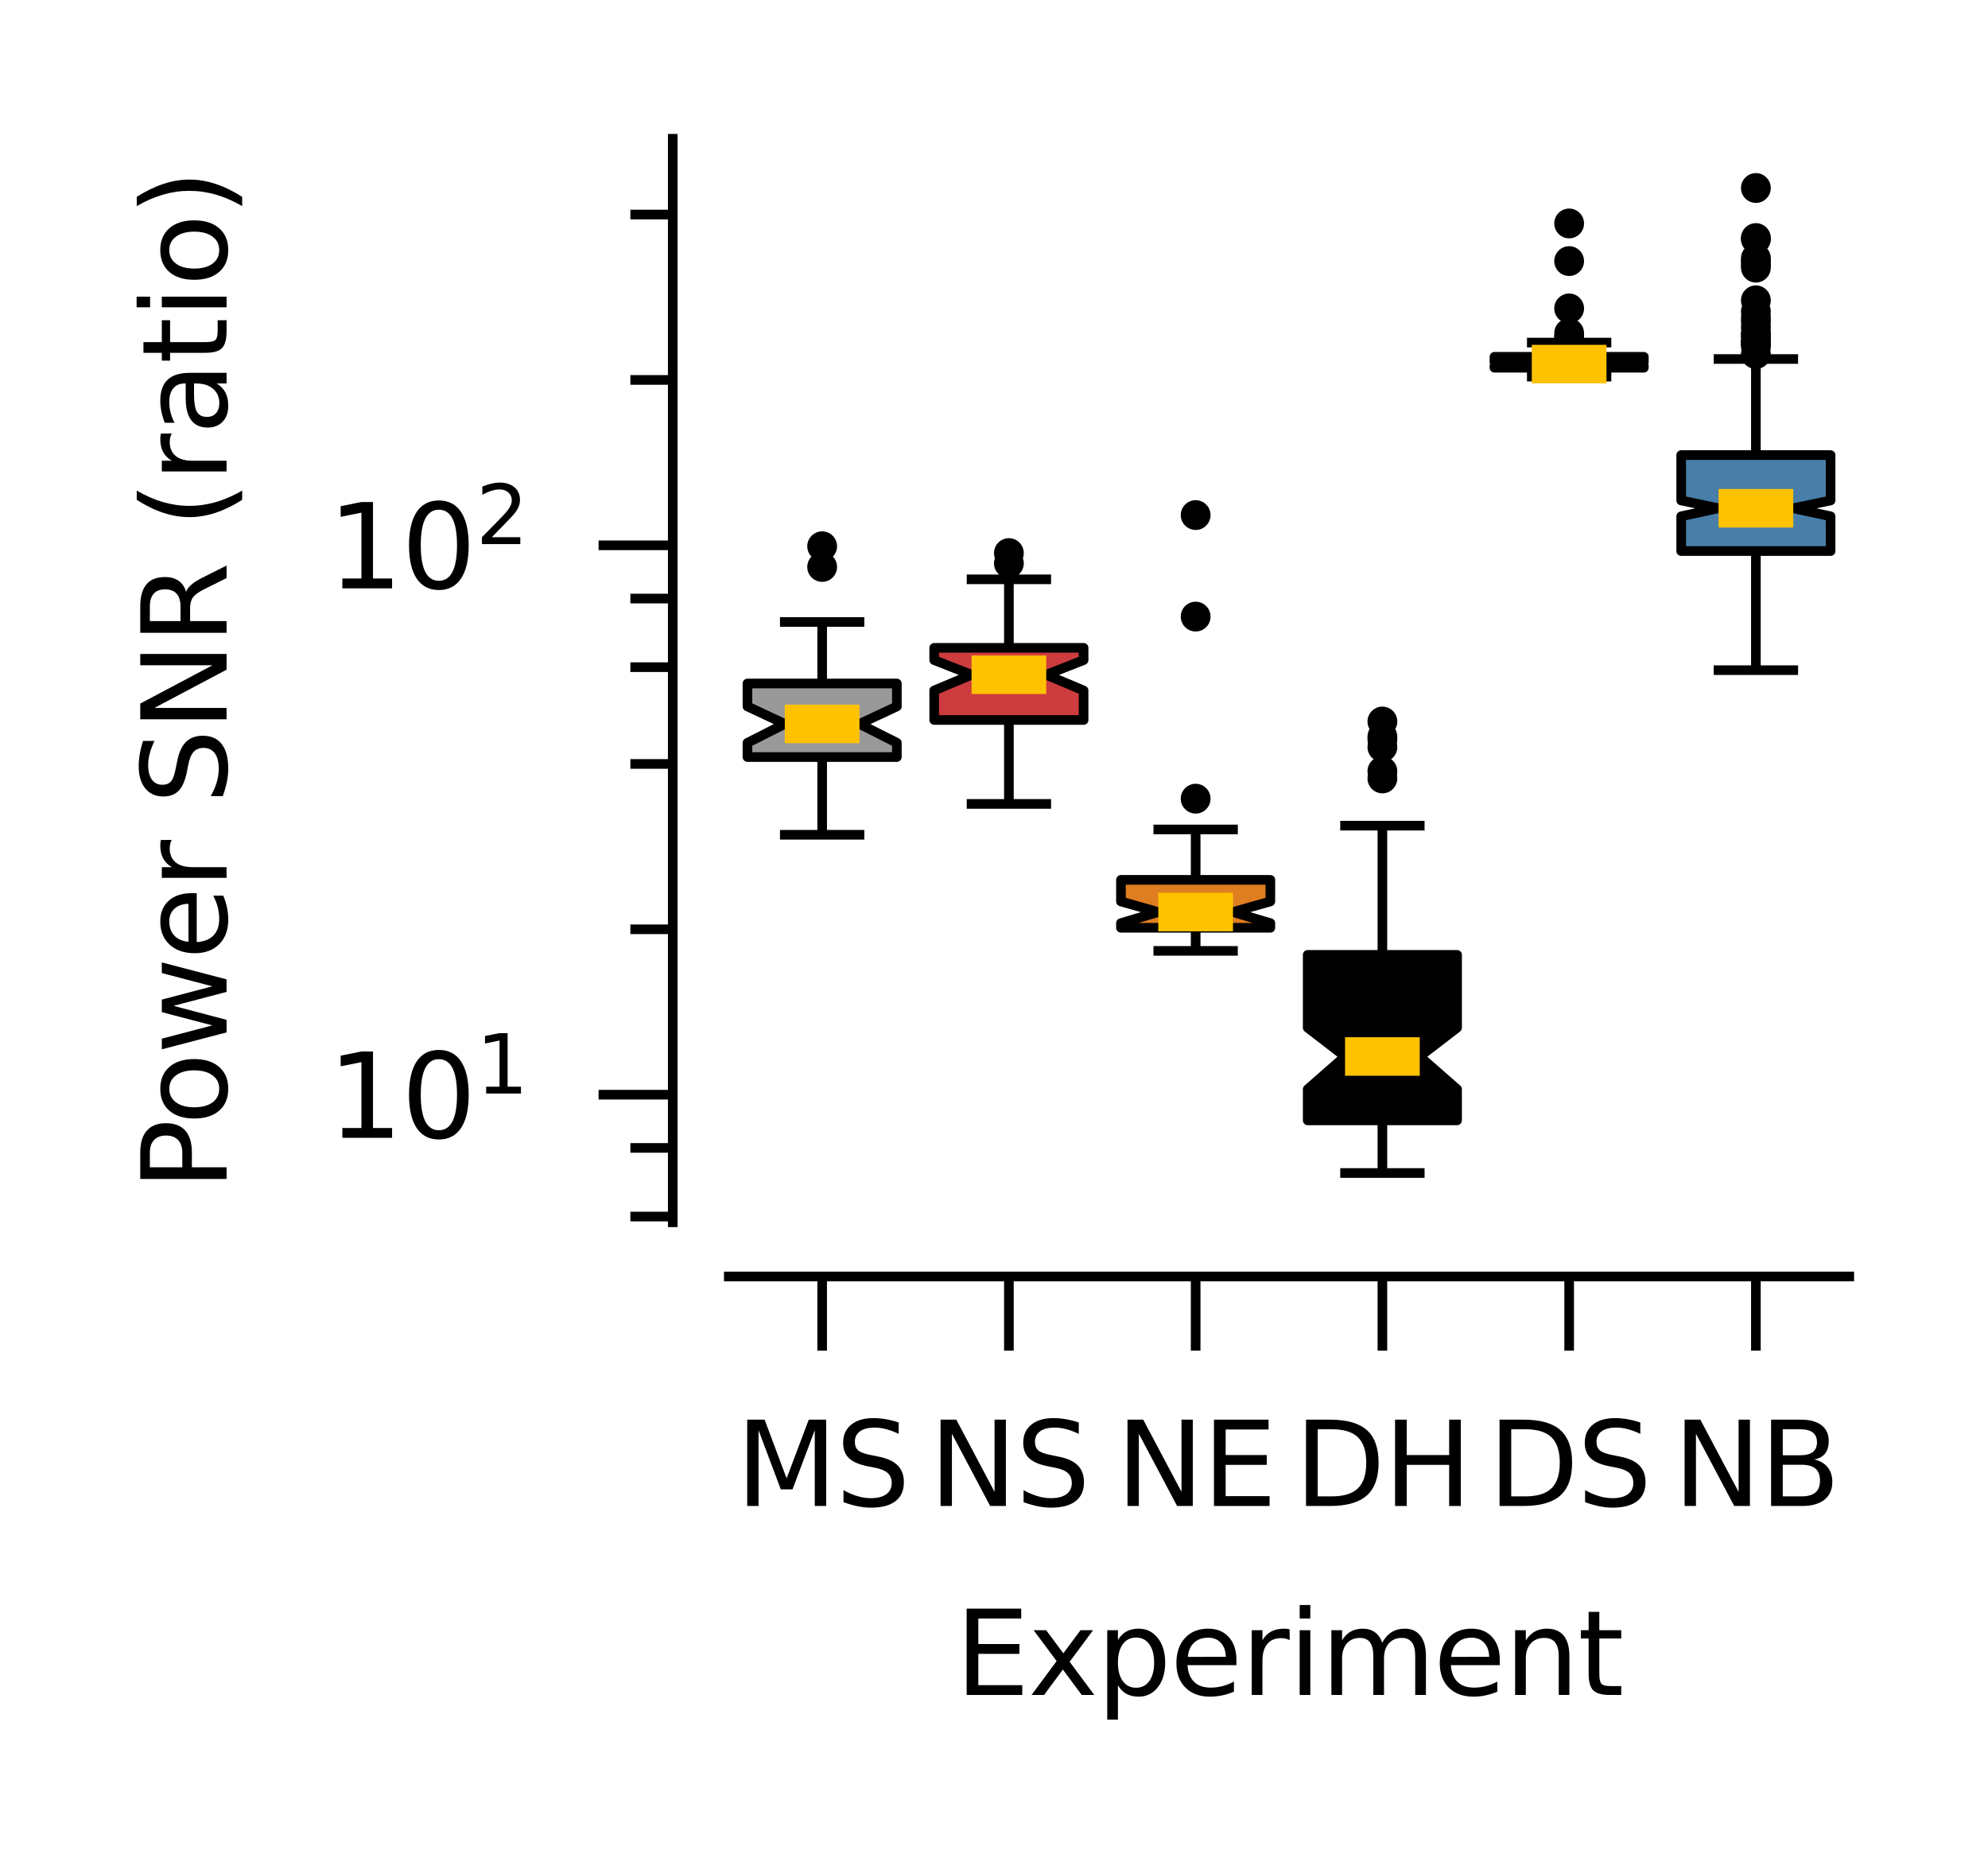 <?xml version="1.0" encoding="utf-8" standalone="no"?>
<!DOCTYPE svg PUBLIC "-//W3C//DTD SVG 1.1//EN"
  "http://www.w3.org/Graphics/SVG/1.1/DTD/svg11.dtd">
<svg xmlns:xlink="http://www.w3.org/1999/xlink" width="103.18pt" height="96.4pt" viewBox="0 0 103.18 96.4" xmlns="http://www.w3.org/2000/svg" version="1.1">
 <defs>
  <style type="text/css">*{stroke-linejoin: round; stroke-linecap: butt}</style>
 </defs>
 <g id="figure_1">
  <g id="patch_1">
   <path d="M 0 96.4 
L 103.18 96.4 
L 103.18 -0 
L 0 -0 
L 0 96.4 
z
" style="fill: none"/>
  </g>
  <g id="axes_1">
   <g id="patch_2">
    <path d="M 37.825 63.425 
L 95.98 63.425 
L 95.98 7.2 
L 37.825 7.2 
L 37.825 63.425 
z
" style="fill: none"/>
   </g>
   <g id="matplotlib.axis_1">
    <g id="xtick_1">
     <g id="line2d_1">
      <defs>
       <path id="mb90b814dbe" d="M 0 0 
L 0 3.85 
" style="stroke: #000000; stroke-width: 0.5"/>
      </defs>
      <g>
       <use xlink:href="#mb90b814dbe" x="42.671" y="66.236" style="stroke: #000000; stroke-width: 0.5"/>
      </g>
     </g>
     <g id="text_1">
      <!-- MS -->
      <g transform="translate(38.178 78.145) scale(0.06 -0.06)">
       <defs>
        <path id="DejaVuSans-4d" d="M 628 4666 
L 1569 4666 
L 2759 1491 
L 3956 4666 
L 4897 4666 
L 4897 0 
L 4281 0 
L 4281 4097 
L 3078 897 
L 2444 897 
L 1241 4097 
L 1241 0 
L 628 0 
L 628 4666 
z
" transform="scale(0.016)"/>
        <path id="DejaVuSans-53" d="M 3425 4513 
L 3425 3897 
Q 3066 4069 2747 4153 
Q 2428 4238 2131 4238 
Q 1616 4238 1336 4038 
Q 1056 3838 1056 3469 
Q 1056 3159 1242 3001 
Q 1428 2844 1947 2747 
L 2328 2669 
Q 3034 2534 3370 2195 
Q 3706 1856 3706 1288 
Q 3706 609 3251 259 
Q 2797 -91 1919 -91 
Q 1588 -91 1214 -16 
Q 841 59 441 206 
L 441 856 
Q 825 641 1194 531 
Q 1563 422 1919 422 
Q 2459 422 2753 634 
Q 3047 847 3047 1241 
Q 3047 1584 2836 1778 
Q 2625 1972 2144 2069 
L 1759 2144 
Q 1053 2284 737 2584 
Q 422 2884 422 3419 
Q 422 4038 858 4394 
Q 1294 4750 2059 4750 
Q 2388 4750 2728 4690 
Q 3069 4631 3425 4513 
z
" transform="scale(0.016)"/>
       </defs>
       <use xlink:href="#DejaVuSans-4d"/>
       <use xlink:href="#DejaVuSans-53" x="86.279"/>
      </g>
     </g>
    </g>
    <g id="xtick_2">
     <g id="line2d_2">
      <g>
       <use xlink:href="#mb90b814dbe" x="52.363" y="66.236" style="stroke: #000000; stroke-width: 0.5"/>
      </g>
     </g>
     <g id="text_2">
      <!-- NS -->
      <g transform="translate(48.214 78.145) scale(0.06 -0.06)">
       <defs>
        <path id="DejaVuSans-4e" d="M 628 4666 
L 1478 4666 
L 3547 763 
L 3547 4666 
L 4159 4666 
L 4159 0 
L 3309 0 
L 1241 3903 
L 1241 0 
L 628 0 
L 628 4666 
z
" transform="scale(0.016)"/>
       </defs>
       <use xlink:href="#DejaVuSans-4e"/>
       <use xlink:href="#DejaVuSans-53" x="74.805"/>
      </g>
     </g>
    </g>
    <g id="xtick_3">
     <g id="line2d_3">
      <g>
       <use xlink:href="#mb90b814dbe" x="62.056" y="66.236" style="stroke: #000000; stroke-width: 0.5"/>
      </g>
     </g>
     <g id="text_3">
      <!-- NE -->
      <g transform="translate(57.916 78.145) scale(0.06 -0.06)">
       <defs>
        <path id="DejaVuSans-45" d="M 628 4666 
L 3578 4666 
L 3578 4134 
L 1259 4134 
L 1259 2753 
L 3481 2753 
L 3481 2222 
L 1259 2222 
L 1259 531 
L 3634 531 
L 3634 0 
L 628 0 
L 628 4666 
z
" transform="scale(0.016)"/>
       </defs>
       <use xlink:href="#DejaVuSans-4e"/>
       <use xlink:href="#DejaVuSans-45" x="74.805"/>
      </g>
     </g>
    </g>
    <g id="xtick_4">
     <g id="line2d_4">
      <g>
       <use xlink:href="#mb90b814dbe" x="71.748" y="66.236" style="stroke: #000000; stroke-width: 0.5"/>
      </g>
     </g>
     <g id="text_4">
      <!-- DH -->
      <g transform="translate(67.182 78.145) scale(0.06 -0.06)">
       <defs>
        <path id="DejaVuSans-44" d="M 1259 4147 
L 1259 519 
L 2022 519 
Q 2988 519 3436 956 
Q 3884 1394 3884 2338 
Q 3884 3275 3436 3711 
Q 2988 4147 2022 4147 
L 1259 4147 
z
M 628 4666 
L 1925 4666 
Q 3281 4666 3915 4102 
Q 4550 3538 4550 2338 
Q 4550 1131 3912 565 
Q 3275 0 1925 0 
L 628 0 
L 628 4666 
z
" transform="scale(0.016)"/>
        <path id="DejaVuSans-48" d="M 628 4666 
L 1259 4666 
L 1259 2753 
L 3553 2753 
L 3553 4666 
L 4184 4666 
L 4184 0 
L 3553 0 
L 3553 2222 
L 1259 2222 
L 1259 0 
L 628 0 
L 628 4666 
z
" transform="scale(0.016)"/>
       </defs>
       <use xlink:href="#DejaVuSans-44"/>
       <use xlink:href="#DejaVuSans-48" x="77.002"/>
      </g>
     </g>
    </g>
    <g id="xtick_5">
     <g id="line2d_5">
      <g>
       <use xlink:href="#mb90b814dbe" x="81.441" y="66.236" style="stroke: #000000; stroke-width: 0.5"/>
      </g>
     </g>
     <g id="text_5">
      <!-- DS -->
      <g transform="translate(77.226 78.145) scale(0.06 -0.06)">
       <use xlink:href="#DejaVuSans-44"/>
       <use xlink:href="#DejaVuSans-53" x="77.002"/>
      </g>
     </g>
    </g>
    <g id="xtick_6">
     <g id="line2d_6">
      <g>
       <use xlink:href="#mb90b814dbe" x="91.133" y="66.236" style="stroke: #000000; stroke-width: 0.5"/>
      </g>
     </g>
     <g id="text_6">
      <!-- NB -->
      <g transform="translate(86.831 78.145) scale(0.06 -0.06)">
       <defs>
        <path id="DejaVuSans-42" d="M 1259 2228 
L 1259 519 
L 2272 519 
Q 2781 519 3026 730 
Q 3272 941 3272 1375 
Q 3272 1813 3026 2020 
Q 2781 2228 2272 2228 
L 1259 2228 
z
M 1259 4147 
L 1259 2741 
L 2194 2741 
Q 2656 2741 2882 2914 
Q 3109 3088 3109 3444 
Q 3109 3797 2882 3972 
Q 2656 4147 2194 4147 
L 1259 4147 
z
M 628 4666 
L 2241 4666 
Q 2963 4666 3353 4366 
Q 3744 4066 3744 3513 
Q 3744 3084 3544 2831 
Q 3344 2578 2956 2516 
Q 3422 2416 3680 2098 
Q 3938 1781 3938 1306 
Q 3938 681 3513 340 
Q 3088 0 2303 0 
L 628 0 
L 628 4666 
z
" transform="scale(0.016)"/>
       </defs>
       <use xlink:href="#DejaVuSans-4e"/>
       <use xlink:href="#DejaVuSans-42" x="74.805"/>
      </g>
     </g>
    </g>
    <g id="text_7">
     <!-- Experiment -->
     <g transform="translate(49.568 87.952) scale(0.06 -0.06)">
      <defs>
       <path id="DejaVuSans-78" d="M 3513 3500 
L 2247 1797 
L 3578 0 
L 2900 0 
L 1881 1375 
L 863 0 
L 184 0 
L 1544 1831 
L 300 3500 
L 978 3500 
L 1906 2253 
L 2834 3500 
L 3513 3500 
z
" transform="scale(0.016)"/>
       <path id="DejaVuSans-70" d="M 1159 525 
L 1159 -1331 
L 581 -1331 
L 581 3500 
L 1159 3500 
L 1159 2969 
Q 1341 3281 1617 3432 
Q 1894 3584 2278 3584 
Q 2916 3584 3314 3078 
Q 3713 2572 3713 1747 
Q 3713 922 3314 415 
Q 2916 -91 2278 -91 
Q 1894 -91 1617 61 
Q 1341 213 1159 525 
z
M 3116 1747 
Q 3116 2381 2855 2742 
Q 2594 3103 2138 3103 
Q 1681 3103 1420 2742 
Q 1159 2381 1159 1747 
Q 1159 1113 1420 752 
Q 1681 391 2138 391 
Q 2594 391 2855 752 
Q 3116 1113 3116 1747 
z
" transform="scale(0.016)"/>
       <path id="DejaVuSans-65" d="M 3597 1894 
L 3597 1613 
L 953 1613 
Q 991 1019 1311 708 
Q 1631 397 2203 397 
Q 2534 397 2845 478 
Q 3156 559 3463 722 
L 3463 178 
Q 3153 47 2828 -22 
Q 2503 -91 2169 -91 
Q 1331 -91 842 396 
Q 353 884 353 1716 
Q 353 2575 817 3079 
Q 1281 3584 2069 3584 
Q 2775 3584 3186 3129 
Q 3597 2675 3597 1894 
z
M 3022 2063 
Q 3016 2534 2758 2815 
Q 2500 3097 2075 3097 
Q 1594 3097 1305 2825 
Q 1016 2553 972 2059 
L 3022 2063 
z
" transform="scale(0.016)"/>
       <path id="DejaVuSans-72" d="M 2631 2963 
Q 2534 3019 2420 3045 
Q 2306 3072 2169 3072 
Q 1681 3072 1420 2755 
Q 1159 2438 1159 1844 
L 1159 0 
L 581 0 
L 581 3500 
L 1159 3500 
L 1159 2956 
Q 1341 3275 1631 3429 
Q 1922 3584 2338 3584 
Q 2397 3584 2469 3576 
Q 2541 3569 2628 3553 
L 2631 2963 
z
" transform="scale(0.016)"/>
       <path id="DejaVuSans-69" d="M 603 3500 
L 1178 3500 
L 1178 0 
L 603 0 
L 603 3500 
z
M 603 4863 
L 1178 4863 
L 1178 4134 
L 603 4134 
L 603 4863 
z
" transform="scale(0.016)"/>
       <path id="DejaVuSans-6d" d="M 3328 2828 
Q 3544 3216 3844 3400 
Q 4144 3584 4550 3584 
Q 5097 3584 5394 3201 
Q 5691 2819 5691 2113 
L 5691 0 
L 5113 0 
L 5113 2094 
Q 5113 2597 4934 2840 
Q 4756 3084 4391 3084 
Q 3944 3084 3684 2787 
Q 3425 2491 3425 1978 
L 3425 0 
L 2847 0 
L 2847 2094 
Q 2847 2600 2669 2842 
Q 2491 3084 2119 3084 
Q 1678 3084 1418 2786 
Q 1159 2488 1159 1978 
L 1159 0 
L 581 0 
L 581 3500 
L 1159 3500 
L 1159 2956 
Q 1356 3278 1631 3431 
Q 1906 3584 2284 3584 
Q 2666 3584 2933 3390 
Q 3200 3197 3328 2828 
z
" transform="scale(0.016)"/>
       <path id="DejaVuSans-6e" d="M 3513 2113 
L 3513 0 
L 2938 0 
L 2938 2094 
Q 2938 2591 2744 2837 
Q 2550 3084 2163 3084 
Q 1697 3084 1428 2787 
Q 1159 2491 1159 1978 
L 1159 0 
L 581 0 
L 581 3500 
L 1159 3500 
L 1159 2956 
Q 1366 3272 1645 3428 
Q 1925 3584 2291 3584 
Q 2894 3584 3203 3211 
Q 3513 2838 3513 2113 
z
" transform="scale(0.016)"/>
       <path id="DejaVuSans-74" d="M 1172 4494 
L 1172 3500 
L 2356 3500 
L 2356 3053 
L 1172 3053 
L 1172 1153 
Q 1172 725 1289 603 
Q 1406 481 1766 481 
L 2356 481 
L 2356 0 
L 1766 0 
Q 1100 0 847 248 
Q 594 497 594 1153 
L 594 3053 
L 172 3053 
L 172 3500 
L 594 3500 
L 594 4494 
L 1172 4494 
z
" transform="scale(0.016)"/>
      </defs>
      <use xlink:href="#DejaVuSans-45"/>
      <use xlink:href="#DejaVuSans-78" x="63.184"/>
      <use xlink:href="#DejaVuSans-70" x="122.363"/>
      <use xlink:href="#DejaVuSans-65" x="185.84"/>
      <use xlink:href="#DejaVuSans-72" x="247.363"/>
      <use xlink:href="#DejaVuSans-69" x="288.477"/>
      <use xlink:href="#DejaVuSans-6d" x="316.26"/>
      <use xlink:href="#DejaVuSans-65" x="413.672"/>
      <use xlink:href="#DejaVuSans-6e" x="475.195"/>
      <use xlink:href="#DejaVuSans-74" x="538.574"/>
     </g>
    </g>
   </g>
   <g id="matplotlib.axis_2">
    <g id="ytick_1">
     <g id="line2d_7">
      <defs>
       <path id="mb1159b2e04" d="M 0 0 
L -3.85 0 
" style="stroke: #000000; stroke-width: 0.5"/>
      </defs>
      <g>
       <use xlink:href="#mb1159b2e04" x="34.917" y="56.803" style="stroke: #000000; stroke-width: 0.5"/>
      </g>
     </g>
     <g id="text_8">
      <!-- $\mathdefault{10^{1}}$ -->
      <g transform="translate(17.007 59.082) scale(0.06 -0.06)">
       <defs>
        <path id="DejaVuSans-31" d="M 794 531 
L 1825 531 
L 1825 4091 
L 703 3866 
L 703 4441 
L 1819 4666 
L 2450 4666 
L 2450 531 
L 3481 531 
L 3481 0 
L 794 0 
L 794 531 
z
" transform="scale(0.016)"/>
        <path id="DejaVuSans-30" d="M 2034 4250 
Q 1547 4250 1301 3770 
Q 1056 3291 1056 2328 
Q 1056 1369 1301 889 
Q 1547 409 2034 409 
Q 2525 409 2770 889 
Q 3016 1369 3016 2328 
Q 3016 3291 2770 3770 
Q 2525 4250 2034 4250 
z
M 2034 4750 
Q 2819 4750 3233 4129 
Q 3647 3509 3647 2328 
Q 3647 1150 3233 529 
Q 2819 -91 2034 -91 
Q 1250 -91 836 529 
Q 422 1150 422 2328 
Q 422 3509 836 4129 
Q 1250 4750 2034 4750 
z
" transform="scale(0.016)"/>
       </defs>
       <use xlink:href="#DejaVuSans-31" transform="translate(0 0.684)"/>
       <use xlink:href="#DejaVuSans-30" transform="translate(63.623 0.684)"/>
       <use xlink:href="#DejaVuSans-31" transform="translate(128.203 38.966) scale(0.7)"/>
      </g>
     </g>
    </g>
    <g id="ytick_2">
     <g id="line2d_8">
      <g>
       <use xlink:href="#mb1159b2e04" x="34.917" y="28.296" style="stroke: #000000; stroke-width: 0.5"/>
      </g>
     </g>
     <g id="text_9">
      <!-- $\mathdefault{10^{2}}$ -->
      <g transform="translate(17.007 30.575) scale(0.06 -0.06)">
       <defs>
        <path id="DejaVuSans-32" d="M 1228 531 
L 3431 531 
L 3431 0 
L 469 0 
L 469 531 
Q 828 903 1448 1529 
Q 2069 2156 2228 2338 
Q 2531 2678 2651 2914 
Q 2772 3150 2772 3378 
Q 2772 3750 2511 3984 
Q 2250 4219 1831 4219 
Q 1534 4219 1204 4116 
Q 875 4013 500 3803 
L 500 4441 
Q 881 4594 1212 4672 
Q 1544 4750 1819 4750 
Q 2544 4750 2975 4387 
Q 3406 4025 3406 3419 
Q 3406 3131 3298 2873 
Q 3191 2616 2906 2266 
Q 2828 2175 2409 1742 
Q 1991 1309 1228 531 
z
" transform="scale(0.016)"/>
       </defs>
       <use xlink:href="#DejaVuSans-31" transform="translate(0 0.766)"/>
       <use xlink:href="#DejaVuSans-30" transform="translate(63.623 0.766)"/>
       <use xlink:href="#DejaVuSans-32" transform="translate(128.203 39.047) scale(0.7)"/>
      </g>
     </g>
    </g>
    <g id="ytick_3">
     <g id="line2d_9">
      <defs>
       <path id="m06fd660704" d="M 0 0 
L -2.2 0 
" style="stroke: #000000; stroke-width: 0.5"/>
      </defs>
      <g>
       <use xlink:href="#m06fd660704" x="34.917" y="63.127" style="stroke: #000000; stroke-width: 0.5"/>
      </g>
     </g>
    </g>
    <g id="ytick_4">
     <g id="line2d_10">
      <g>
       <use xlink:href="#m06fd660704" x="34.917" y="59.565" style="stroke: #000000; stroke-width: 0.5"/>
      </g>
     </g>
    </g>
    <g id="ytick_5">
     <g id="line2d_11">
      <g>
       <use xlink:href="#m06fd660704" x="34.917" y="48.221" style="stroke: #000000; stroke-width: 0.5"/>
      </g>
     </g>
    </g>
    <g id="ytick_6">
     <g id="line2d_12">
      <g>
       <use xlink:href="#m06fd660704" x="34.917" y="39.64" style="stroke: #000000; stroke-width: 0.5"/>
      </g>
     </g>
    </g>
    <g id="ytick_7">
     <g id="line2d_13">
      <g>
       <use xlink:href="#m06fd660704" x="34.917" y="34.62" style="stroke: #000000; stroke-width: 0.5"/>
      </g>
     </g>
    </g>
    <g id="ytick_8">
     <g id="line2d_14">
      <g>
       <use xlink:href="#m06fd660704" x="34.917" y="31.058" style="stroke: #000000; stroke-width: 0.5"/>
      </g>
     </g>
    </g>
    <g id="ytick_9">
     <g id="line2d_15">
      <g>
       <use xlink:href="#m06fd660704" x="34.917" y="19.714" style="stroke: #000000; stroke-width: 0.5"/>
      </g>
     </g>
    </g>
    <g id="ytick_10">
     <g id="line2d_16">
      <g>
       <use xlink:href="#m06fd660704" x="34.917" y="11.133" style="stroke: #000000; stroke-width: 0.5"/>
      </g>
     </g>
    </g>
    <g id="text_10">
     <!-- Power SNR (ratio) -->
     <g transform="translate(11.759 61.779) rotate(-90) scale(0.06 -0.06)">
      <defs>
       <path id="DejaVuSans-50" d="M 1259 4147 
L 1259 2394 
L 2053 2394 
Q 2494 2394 2734 2622 
Q 2975 2850 2975 3272 
Q 2975 3691 2734 3919 
Q 2494 4147 2053 4147 
L 1259 4147 
z
M 628 4666 
L 2053 4666 
Q 2838 4666 3239 4311 
Q 3641 3956 3641 3272 
Q 3641 2581 3239 2228 
Q 2838 1875 2053 1875 
L 1259 1875 
L 1259 0 
L 628 0 
L 628 4666 
z
" transform="scale(0.016)"/>
       <path id="DejaVuSans-6f" d="M 1959 3097 
Q 1497 3097 1228 2736 
Q 959 2375 959 1747 
Q 959 1119 1226 758 
Q 1494 397 1959 397 
Q 2419 397 2687 759 
Q 2956 1122 2956 1747 
Q 2956 2369 2687 2733 
Q 2419 3097 1959 3097 
z
M 1959 3584 
Q 2709 3584 3137 3096 
Q 3566 2609 3566 1747 
Q 3566 888 3137 398 
Q 2709 -91 1959 -91 
Q 1206 -91 779 398 
Q 353 888 353 1747 
Q 353 2609 779 3096 
Q 1206 3584 1959 3584 
z
" transform="scale(0.016)"/>
       <path id="DejaVuSans-77" d="M 269 3500 
L 844 3500 
L 1563 769 
L 2278 3500 
L 2956 3500 
L 3675 769 
L 4391 3500 
L 4966 3500 
L 4050 0 
L 3372 0 
L 2619 2869 
L 1863 0 
L 1184 0 
L 269 3500 
z
" transform="scale(0.016)"/>
       <path id="DejaVuSans-20" transform="scale(0.016)"/>
       <path id="DejaVuSans-52" d="M 2841 2188 
Q 3044 2119 3236 1894 
Q 3428 1669 3622 1275 
L 4263 0 
L 3584 0 
L 2988 1197 
Q 2756 1666 2539 1819 
Q 2322 1972 1947 1972 
L 1259 1972 
L 1259 0 
L 628 0 
L 628 4666 
L 2053 4666 
Q 2853 4666 3247 4331 
Q 3641 3997 3641 3322 
Q 3641 2881 3436 2590 
Q 3231 2300 2841 2188 
z
M 1259 4147 
L 1259 2491 
L 2053 2491 
Q 2509 2491 2742 2702 
Q 2975 2913 2975 3322 
Q 2975 3731 2742 3939 
Q 2509 4147 2053 4147 
L 1259 4147 
z
" transform="scale(0.016)"/>
       <path id="DejaVuSans-28" d="M 1984 4856 
Q 1566 4138 1362 3434 
Q 1159 2731 1159 2009 
Q 1159 1288 1364 580 
Q 1569 -128 1984 -844 
L 1484 -844 
Q 1016 -109 783 600 
Q 550 1309 550 2009 
Q 550 2706 781 3412 
Q 1013 4119 1484 4856 
L 1984 4856 
z
" transform="scale(0.016)"/>
       <path id="DejaVuSans-61" d="M 2194 1759 
Q 1497 1759 1228 1600 
Q 959 1441 959 1056 
Q 959 750 1161 570 
Q 1363 391 1709 391 
Q 2188 391 2477 730 
Q 2766 1069 2766 1631 
L 2766 1759 
L 2194 1759 
z
M 3341 1997 
L 3341 0 
L 2766 0 
L 2766 531 
Q 2569 213 2275 61 
Q 1981 -91 1556 -91 
Q 1019 -91 701 211 
Q 384 513 384 1019 
Q 384 1609 779 1909 
Q 1175 2209 1959 2209 
L 2766 2209 
L 2766 2266 
Q 2766 2663 2505 2880 
Q 2244 3097 1772 3097 
Q 1472 3097 1187 3025 
Q 903 2953 641 2809 
L 641 3341 
Q 956 3463 1253 3523 
Q 1550 3584 1831 3584 
Q 2591 3584 2966 3190 
Q 3341 2797 3341 1997 
z
" transform="scale(0.016)"/>
       <path id="DejaVuSans-29" d="M 513 4856 
L 1013 4856 
Q 1481 4119 1714 3412 
Q 1947 2706 1947 2009 
Q 1947 1309 1714 600 
Q 1481 -109 1013 -844 
L 513 -844 
Q 928 -128 1133 580 
Q 1338 1288 1338 2009 
Q 1338 2731 1133 3434 
Q 928 4138 513 4856 
z
" transform="scale(0.016)"/>
      </defs>
      <use xlink:href="#DejaVuSans-50"/>
      <use xlink:href="#DejaVuSans-6f" x="56.678"/>
      <use xlink:href="#DejaVuSans-77" x="117.859"/>
      <use xlink:href="#DejaVuSans-65" x="199.646"/>
      <use xlink:href="#DejaVuSans-72" x="261.17"/>
      <use xlink:href="#DejaVuSans-20" x="302.283"/>
      <use xlink:href="#DejaVuSans-53" x="334.07"/>
      <use xlink:href="#DejaVuSans-4e" x="397.547"/>
      <use xlink:href="#DejaVuSans-52" x="472.352"/>
      <use xlink:href="#DejaVuSans-20" x="541.834"/>
      <use xlink:href="#DejaVuSans-28" x="573.621"/>
      <use xlink:href="#DejaVuSans-72" x="612.635"/>
      <use xlink:href="#DejaVuSans-61" x="653.748"/>
      <use xlink:href="#DejaVuSans-74" x="715.027"/>
      <use xlink:href="#DejaVuSans-69" x="754.236"/>
      <use xlink:href="#DejaVuSans-6f" x="782.02"/>
      <use xlink:href="#DejaVuSans-29" x="843.201"/>
     </g>
    </g>
   </g>
   <g id="patch_3">
    <path d="M 38.794 39.282 
L 46.548 39.282 
L 46.548 38.545 
L 44.609 37.565 
L 46.548 36.657 
L 46.548 35.467 
L 38.794 35.467 
L 38.794 36.657 
L 40.732 37.565 
L 38.794 38.545 
L 38.794 39.282 
z
" clip-path="url(#p0ba3d67fb2)" style="fill: #999999; stroke: #000000; stroke-width: 0.5; stroke-linejoin: miter"/>
   </g>
   <g id="line2d_17">
    <path d="M 42.671 39.282 
L 42.671 43.316 
" clip-path="url(#p0ba3d67fb2)" style="fill: none; stroke: #000000; stroke-width: 0.5"/>
   </g>
   <g id="line2d_18">
    <path d="M 42.671 35.467 
L 42.671 32.274 
" clip-path="url(#p0ba3d67fb2)" style="fill: none; stroke: #000000; stroke-width: 0.5"/>
   </g>
   <g id="line2d_19">
    <path d="M 40.732 43.316 
L 44.609 43.316 
" clip-path="url(#p0ba3d67fb2)" style="fill: none; stroke: #000000; stroke-width: 0.5; stroke-linecap: square"/>
   </g>
   <g id="line2d_20">
    <path d="M 40.732 32.274 
L 44.609 32.274 
" clip-path="url(#p0ba3d67fb2)" style="fill: none; stroke: #000000; stroke-width: 0.5; stroke-linecap: square"/>
   </g>
   <g id="line2d_21">
    <defs>
     <path id="m56ace69aed" d="M 0 0.275 
C 0.073 0.275 0.143 0.246 0.194 0.194 
C 0.246 0.143 0.275 0.073 0.275 0 
C 0.275 -0.073 0.246 -0.143 0.194 -0.194 
C 0.143 -0.246 0.073 -0.275 0 -0.275 
C -0.073 -0.275 -0.143 -0.246 -0.194 -0.194 
C -0.246 -0.143 -0.275 -0.073 -0.275 0 
C -0.275 0.073 -0.246 0.143 -0.194 0.194 
C -0.143 0.246 -0.073 0.275 0 0.275 
z
" style="stroke: #000000"/>
    </defs>
    <g clip-path="url(#p0ba3d67fb2)">
     <use xlink:href="#m56ace69aed" x="42.671" y="28.345" style="stroke: #000000"/>
     <use xlink:href="#m56ace69aed" x="42.671" y="29.419" style="stroke: #000000"/>
    </g>
   </g>
   <g id="patch_4">
    <path d="M 48.486 37.359 
L 56.24 37.359 
L 56.24 35.829 
L 54.302 35.015 
L 56.24 34.252 
L 56.24 33.616 
L 48.486 33.616 
L 48.486 34.252 
L 50.425 35.015 
L 48.486 35.829 
L 48.486 37.359 
z
" clip-path="url(#p0ba3d67fb2)" style="fill: #cd3c3e; stroke: #000000; stroke-width: 0.5; stroke-linejoin: miter"/>
   </g>
   <g id="line2d_22">
    <path d="M 52.363 37.359 
L 52.363 41.715 
" clip-path="url(#p0ba3d67fb2)" style="fill: none; stroke: #000000; stroke-width: 0.5"/>
   </g>
   <g id="line2d_23">
    <path d="M 52.363 33.616 
L 52.363 30.061 
" clip-path="url(#p0ba3d67fb2)" style="fill: none; stroke: #000000; stroke-width: 0.5"/>
   </g>
   <g id="line2d_24">
    <path d="M 50.425 41.715 
L 54.302 41.715 
" clip-path="url(#p0ba3d67fb2)" style="fill: none; stroke: #000000; stroke-width: 0.5; stroke-linecap: square"/>
   </g>
   <g id="line2d_25">
    <path d="M 50.425 30.061 
L 54.302 30.061 
" clip-path="url(#p0ba3d67fb2)" style="fill: none; stroke: #000000; stroke-width: 0.5; stroke-linecap: square"/>
   </g>
   <g id="line2d_26">
    <g clip-path="url(#p0ba3d67fb2)">
     <use xlink:href="#m56ace69aed" x="52.363" y="28.699" style="stroke: #000000"/>
     <use xlink:href="#m56ace69aed" x="52.363" y="29.231" style="stroke: #000000"/>
    </g>
   </g>
   <g id="patch_5">
    <path d="M 58.179 48.142 
L 65.933 48.142 
L 65.933 47.9 
L 63.994 47.326 
L 65.933 46.777 
L 65.933 45.656 
L 58.179 45.656 
L 58.179 46.777 
L 60.117 47.326 
L 58.179 47.9 
L 58.179 48.142 
z
" clip-path="url(#p0ba3d67fb2)" style="fill: #df7e20; stroke: #000000; stroke-width: 0.5; stroke-linejoin: miter"/>
   </g>
   <g id="line2d_27">
    <path d="M 62.056 48.142 
L 62.056 49.341 
" clip-path="url(#p0ba3d67fb2)" style="fill: none; stroke: #000000; stroke-width: 0.5"/>
   </g>
   <g id="line2d_28">
    <path d="M 62.056 45.656 
L 62.056 43.04 
" clip-path="url(#p0ba3d67fb2)" style="fill: none; stroke: #000000; stroke-width: 0.5"/>
   </g>
   <g id="line2d_29">
    <path d="M 60.117 49.341 
L 63.994 49.341 
" clip-path="url(#p0ba3d67fb2)" style="fill: none; stroke: #000000; stroke-width: 0.5; stroke-linecap: square"/>
   </g>
   <g id="line2d_30">
    <path d="M 60.117 43.04 
L 63.994 43.04 
" clip-path="url(#p0ba3d67fb2)" style="fill: none; stroke: #000000; stroke-width: 0.5; stroke-linecap: square"/>
   </g>
   <g id="line2d_31">
    <g clip-path="url(#p0ba3d67fb2)">
     <use xlink:href="#m56ace69aed" x="62.056" y="26.727" style="stroke: #000000"/>
     <use xlink:href="#m56ace69aed" x="62.056" y="41.443" style="stroke: #000000"/>
     <use xlink:href="#m56ace69aed" x="62.056" y="31.995" style="stroke: #000000"/>
    </g>
   </g>
   <g id="patch_6">
    <path d="M 67.871 58.136 
L 75.625 58.136 
L 75.625 56.52 
L 73.687 54.821 
L 75.625 53.328 
L 75.625 49.547 
L 67.871 49.547 
L 67.871 53.328 
L 69.81 54.821 
L 67.871 56.52 
L 67.871 58.136 
z
" clip-path="url(#p0ba3d67fb2)" style="stroke: #000000; stroke-width: 0.5; stroke-linejoin: miter"/>
   </g>
   <g id="line2d_32">
    <path d="M 71.748 58.136 
L 71.748 60.869 
" clip-path="url(#p0ba3d67fb2)" style="fill: none; stroke: #000000; stroke-width: 0.5"/>
   </g>
   <g id="line2d_33">
    <path d="M 71.748 49.547 
L 71.748 42.843 
" clip-path="url(#p0ba3d67fb2)" style="fill: none; stroke: #000000; stroke-width: 0.5"/>
   </g>
   <g id="line2d_34">
    <path d="M 69.81 60.869 
L 73.687 60.869 
" clip-path="url(#p0ba3d67fb2)" style="fill: none; stroke: #000000; stroke-width: 0.5; stroke-linecap: square"/>
   </g>
   <g id="line2d_35">
    <path d="M 69.81 42.843 
L 73.687 42.843 
" clip-path="url(#p0ba3d67fb2)" style="fill: none; stroke: #000000; stroke-width: 0.5; stroke-linecap: square"/>
   </g>
   <g id="line2d_36">
    <g clip-path="url(#p0ba3d67fb2)">
     <use xlink:href="#m56ace69aed" x="71.748" y="40.019" style="stroke: #000000"/>
     <use xlink:href="#m56ace69aed" x="71.748" y="40.393" style="stroke: #000000"/>
     <use xlink:href="#m56ace69aed" x="71.748" y="38.768" style="stroke: #000000"/>
     <use xlink:href="#m56ace69aed" x="71.748" y="37.438" style="stroke: #000000"/>
     <use xlink:href="#m56ace69aed" x="71.748" y="38.364" style="stroke: #000000"/>
     <use xlink:href="#m56ace69aed" x="71.748" y="38.226" style="stroke: #000000"/>
    </g>
   </g>
   <g id="patch_7">
    <path d="M 77.564 19.081 
L 85.318 19.081 
L 85.318 18.99 
L 83.379 18.894 
L 85.318 18.799 
L 85.318 18.514 
L 77.564 18.514 
L 77.564 18.799 
L 79.502 18.894 
L 77.564 18.99 
L 77.564 19.081 
z
" clip-path="url(#p0ba3d67fb2)" style="fill: #2a8852; stroke: #000000; stroke-width: 0.5; stroke-linejoin: miter"/>
   </g>
   <g id="line2d_37">
    <path d="M 81.441 19.081 
L 81.441 19.541 
" clip-path="url(#p0ba3d67fb2)" style="fill: none; stroke: #000000; stroke-width: 0.5"/>
   </g>
   <g id="line2d_38">
    <path d="M 81.441 18.514 
L 81.441 17.776 
" clip-path="url(#p0ba3d67fb2)" style="fill: none; stroke: #000000; stroke-width: 0.5"/>
   </g>
   <g id="line2d_39">
    <path d="M 79.502 19.541 
L 83.379 19.541 
" clip-path="url(#p0ba3d67fb2)" style="fill: none; stroke: #000000; stroke-width: 0.5; stroke-linecap: square"/>
   </g>
   <g id="line2d_40">
    <path d="M 79.502 17.776 
L 83.379 17.776 
" clip-path="url(#p0ba3d67fb2)" style="fill: none; stroke: #000000; stroke-width: 0.5; stroke-linecap: square"/>
   </g>
   <g id="line2d_41">
    <g clip-path="url(#p0ba3d67fb2)">
     <use xlink:href="#m56ace69aed" x="81.441" y="17.499" style="stroke: #000000"/>
     <use xlink:href="#m56ace69aed" x="81.441" y="17.537" style="stroke: #000000"/>
     <use xlink:href="#m56ace69aed" x="81.441" y="16.004" style="stroke: #000000"/>
     <use xlink:href="#m56ace69aed" x="81.441" y="11.595" style="stroke: #000000"/>
     <use xlink:href="#m56ace69aed" x="81.441" y="13.548" style="stroke: #000000"/>
     <use xlink:href="#m56ace69aed" x="81.441" y="17.289" style="stroke: #000000"/>
    </g>
   </g>
   <g id="patch_8">
    <path d="M 87.256 28.594 
L 95.01 28.594 
L 95.01 26.79 
L 93.072 26.373 
L 95.01 25.969 
L 95.01 23.614 
L 87.256 23.614 
L 87.256 25.969 
L 89.195 26.373 
L 87.256 26.79 
L 87.256 28.594 
z
" clip-path="url(#p0ba3d67fb2)" style="fill: #487ea8; stroke: #000000; stroke-width: 0.5; stroke-linejoin: miter"/>
   </g>
   <g id="line2d_42">
    <path d="M 91.133 28.594 
L 91.133 34.774 
" clip-path="url(#p0ba3d67fb2)" style="fill: none; stroke: #000000; stroke-width: 0.5"/>
   </g>
   <g id="line2d_43">
    <path d="M 91.133 23.614 
L 91.133 18.629 
" clip-path="url(#p0ba3d67fb2)" style="fill: none; stroke: #000000; stroke-width: 0.5"/>
   </g>
   <g id="line2d_44">
    <path d="M 89.195 34.774 
L 93.072 34.774 
" clip-path="url(#p0ba3d67fb2)" style="fill: none; stroke: #000000; stroke-width: 0.5; stroke-linecap: square"/>
   </g>
   <g id="line2d_45">
    <path d="M 89.195 18.629 
L 93.072 18.629 
" clip-path="url(#p0ba3d67fb2)" style="fill: none; stroke: #000000; stroke-width: 0.5; stroke-linecap: square"/>
   </g>
   <g id="line2d_46">
    <g clip-path="url(#p0ba3d67fb2)">
     <use xlink:href="#m56ace69aed" x="91.133" y="12.41" style="stroke: #000000"/>
     <use xlink:href="#m56ace69aed" x="91.133" y="13.715" style="stroke: #000000"/>
     <use xlink:href="#m56ace69aed" x="91.133" y="17.751" style="stroke: #000000"/>
     <use xlink:href="#m56ace69aed" x="91.133" y="17.003" style="stroke: #000000"/>
     <use xlink:href="#m56ace69aed" x="91.133" y="9.756" style="stroke: #000000"/>
     <use xlink:href="#m56ace69aed" x="91.133" y="15.583" style="stroke: #000000"/>
     <use xlink:href="#m56ace69aed" x="91.133" y="16.481" style="stroke: #000000"/>
     <use xlink:href="#m56ace69aed" x="91.133" y="18.372" style="stroke: #000000"/>
     <use xlink:href="#m56ace69aed" x="91.133" y="17.978" style="stroke: #000000"/>
     <use xlink:href="#m56ace69aed" x="91.133" y="16.164" style="stroke: #000000"/>
     <use xlink:href="#m56ace69aed" x="91.133" y="17.781" style="stroke: #000000"/>
     <use xlink:href="#m56ace69aed" x="91.133" y="17.359" style="stroke: #000000"/>
     <use xlink:href="#m56ace69aed" x="91.133" y="12.352" style="stroke: #000000"/>
     <use xlink:href="#m56ace69aed" x="91.133" y="17.521" style="stroke: #000000"/>
     <use xlink:href="#m56ace69aed" x="91.133" y="17.321" style="stroke: #000000"/>
     <use xlink:href="#m56ace69aed" x="91.133" y="17.794" style="stroke: #000000"/>
     <use xlink:href="#m56ace69aed" x="91.133" y="13.401" style="stroke: #000000"/>
     <use xlink:href="#m56ace69aed" x="91.133" y="13.888" style="stroke: #000000"/>
     <use xlink:href="#m56ace69aed" x="91.133" y="16.699" style="stroke: #000000"/>
     <use xlink:href="#m56ace69aed" x="91.133" y="13.551" style="stroke: #000000"/>
    </g>
   </g>
   <g id="line2d_47">
    <path d="M 40.732 37.565 
L 44.609 37.565 
" clip-path="url(#p0ba3d67fb2)" style="fill: none; stroke: #ffc200; stroke-width: 2"/>
   </g>
   <g id="line2d_48">
    <path d="M 50.425 35.015 
L 54.302 35.015 
" clip-path="url(#p0ba3d67fb2)" style="fill: none; stroke: #ffc200; stroke-width: 2"/>
   </g>
   <g id="line2d_49">
    <path d="M 60.117 47.326 
L 63.994 47.326 
" clip-path="url(#p0ba3d67fb2)" style="fill: none; stroke: #ffc200; stroke-width: 2"/>
   </g>
   <g id="line2d_50">
    <path d="M 69.81 54.821 
L 73.687 54.821 
" clip-path="url(#p0ba3d67fb2)" style="fill: none; stroke: #ffc200; stroke-width: 2"/>
   </g>
   <g id="line2d_51">
    <path d="M 79.502 18.894 
L 83.379 18.894 
" clip-path="url(#p0ba3d67fb2)" style="fill: none; stroke: #ffc200; stroke-width: 2"/>
   </g>
   <g id="line2d_52">
    <path d="M 89.195 26.373 
L 93.072 26.373 
" clip-path="url(#p0ba3d67fb2)" style="fill: none; stroke: #ffc200; stroke-width: 2"/>
   </g>
   <g id="patch_9">
    <path d="M 34.917 63.425 
L 34.917 7.2 
" style="fill: none; stroke: #000000; stroke-width: 0.5; stroke-linejoin: miter; stroke-linecap: square"/>
   </g>
   <g id="patch_10">
    <path d="M 37.825 66.236 
L 95.98 66.236 
" style="fill: none; stroke: #000000; stroke-width: 0.5; stroke-linejoin: miter; stroke-linecap: square"/>
   </g>
   <g id="legend_1"/>
  </g>
 </g>
 <defs>
  <clipPath id="p0ba3d67fb2">
   <rect x="37.825" y="7.2" width="58.155" height="56.225"/>
  </clipPath>
 </defs>
</svg>
